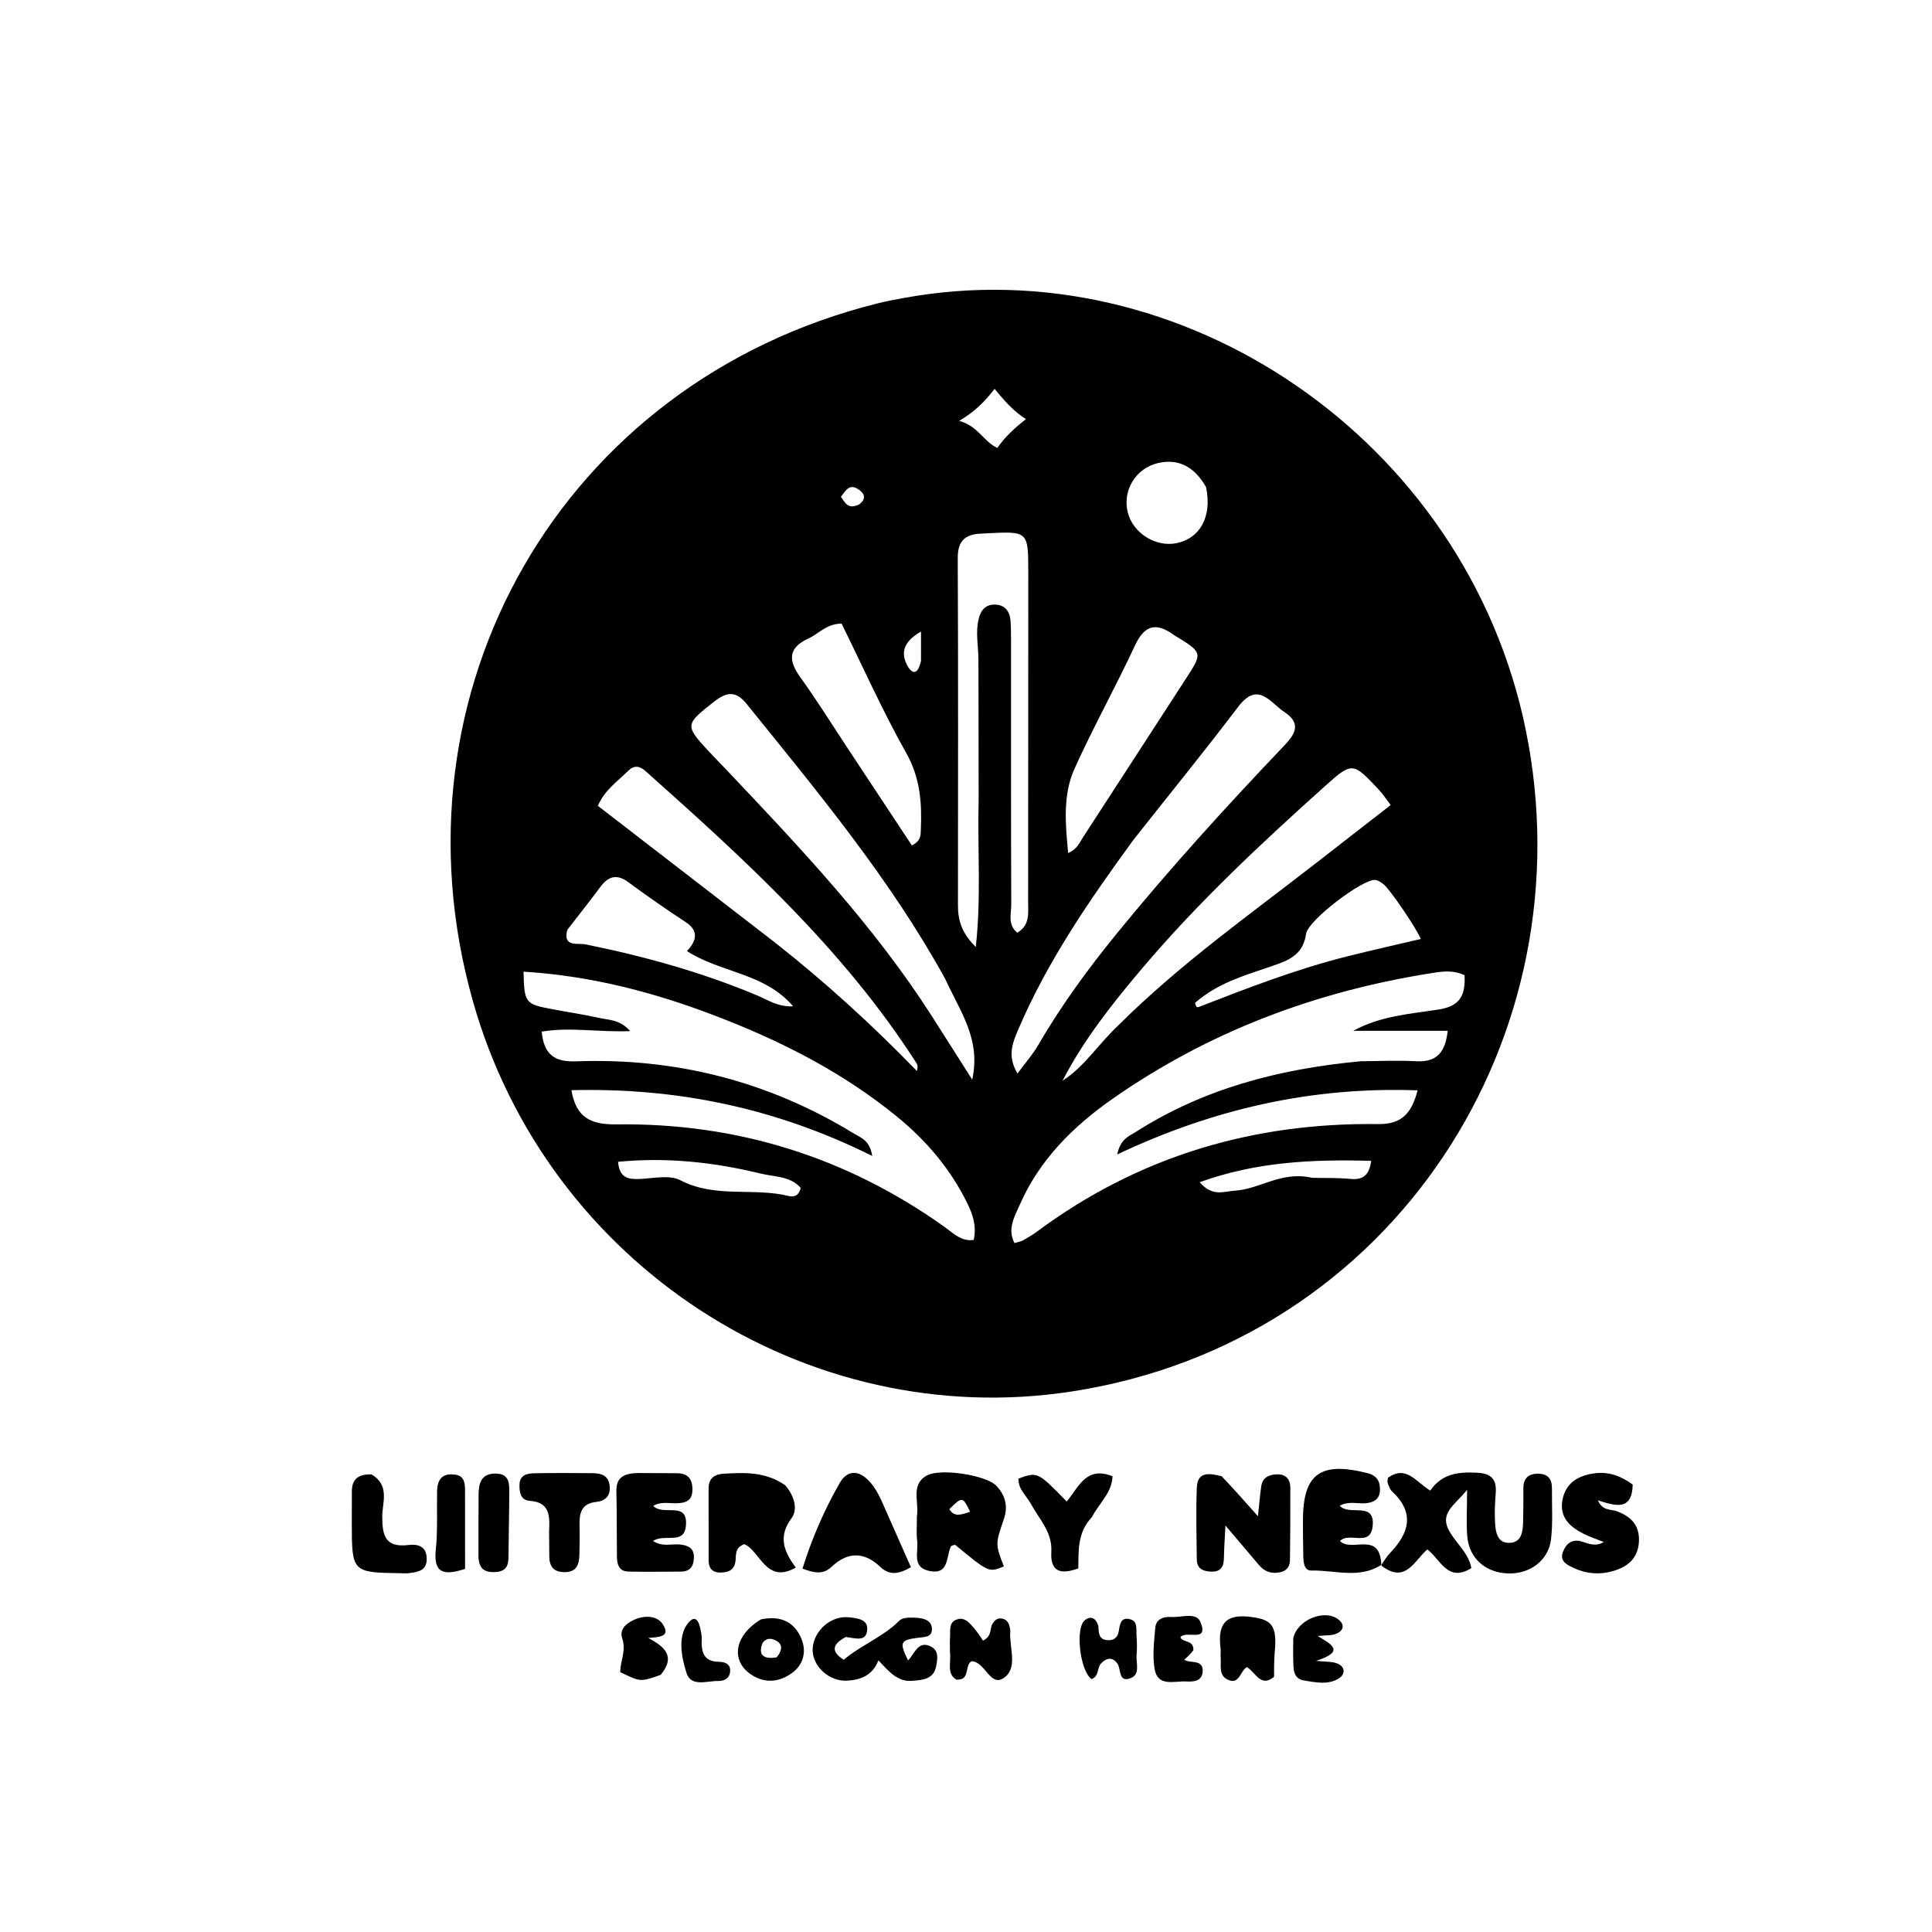 <svg version="1.1" id="Layer_1" xmlns="http://www.w3.org/2000/svg" xmlns:xlink="http://www.w3.org/1999/xlink" x="0px" y="0px"
	 width="100%" viewBox="0 0 400 400" enable-background="new 0 0 400 400" xml:space="preserve">
<path fill="#000000" opacity="1" stroke="none" 
	d="
M187.032,61.709 
	C244.537,51.093 303.513,90.907 315.858,150.956 
	C328.914,214.457 288.609,277.809 221.897,288.091 
	C167.065,296.542 113.279,261.954 97.861,207.118 
	C79.944,143.388 116.103,79.15 181.726,62.803 
	C183.338,62.401 184.974,62.093 187.032,61.709 
M281.704,219.72 
	C285.535,219.704 289.376,219.502 293.194,219.72 
	C297.708,219.978 299.269,217.599 299.734,213.415 
	C293.009,213.415 286.594,213.415 280.18,213.415 
	C285.812,210.329 291.938,209.929 297.875,209.005 
	C302.557,208.276 303.391,205.77 303.221,201.919 
	C300.758,200.725 298.378,201.16 296.148,201.514 
	C272.297,205.307 250.173,213.632 230.335,227.504 
	C222.217,233.181 215.217,240.118 211.141,249.41 
	C210.088,251.808 208.508,254.387 210.023,257.356 
	C210.875,257.103 211.384,257.045 211.794,256.812 
	C212.807,256.238 213.819,255.645 214.752,254.953 
	C235.717,239.406 259.409,232.39 285.33,232.73 
	C290.183,232.793 292.233,230.555 293.503,225.743 
	C271.721,224.963 251.367,229.535 231.304,239.018 
	C232.015,235.745 233.739,235.256 235.093,234.391 
	C249.026,225.494 264.48,221.347 281.704,219.72 
M147.522,210.092 
	C134.913,205.294 121.984,202.005 108.39,201.172 
	C108.545,207.631 108.725,207.87 114.153,208.904 
	C117.419,209.527 120.715,210.009 123.958,210.731 
	C126.01,211.188 128.389,211.058 130.462,213.484 
	C123.917,213.739 118.021,212.597 112.153,213.587 
	C112.585,218.348 114.874,219.899 119.176,219.74 
	C139.847,218.973 159.108,223.853 176.792,234.688 
	C178.192,235.546 180.057,236.02 180.596,239.333 
	C160.441,229.289 139.89,225.171 118.308,225.712 
	C119.273,231.529 122.501,232.855 127.629,232.789 
	C152.523,232.47 175.21,239.522 195.543,254.007 
	C197.308,255.264 198.988,257.097 201.601,256.711 
	C202.204,253.821 201.425,251.497 200.319,249.228 
	C196.825,242.064 191.802,236.138 185.649,231.132 
	C174.413,221.991 161.722,215.468 147.522,210.092 
M234.558,174.022 
	C225.536,186.421 216.84,199.015 210.79,213.22 
	C209.608,215.995 208.505,218.698 210.671,222.253 
	C212.3,220.037 213.827,218.309 214.963,216.352 
	C219.744,208.119 225.34,200.479 231.351,193.115 
	C242.307,179.693 253.955,166.893 265.898,154.354 
	C268.104,152.038 269.512,149.816 265.969,147.456 
	C262.936,145.434 260.463,140.905 256.316,146.382 
	C249.384,155.538 242.112,164.435 234.558,174.022 
M195.731,202.736 
	C184.352,182.042 169.321,163.988 154.57,145.727 
	C152.352,142.98 150.458,143.233 147.881,145.249 
	C141.859,149.959 141.747,150.142 146.62,155.429 
	C147.861,156.776 149.16,158.069 150.419,159.399 
	C165.648,175.483 180.884,191.562 192.896,210.329 
	C195.536,214.454 198.155,218.594 201.29,223.524 
	C203.132,215.092 198.777,209.467 195.731,202.736 
M202.617,165.5 
	C202.604,155.847 202.603,146.194 202.572,136.541 
	C202.563,133.725 201.93,130.917 202.631,128.092 
	C203.095,126.221 204.185,125.085 206.095,125.173 
	C208.028,125.263 209.063,126.551 209.209,128.443 
	C209.325,129.933 209.321,131.435 209.321,132.932 
	C209.328,151.073 209.298,169.215 209.368,187.355 
	C209.375,189.214 208.57,191.36 210.598,193.11 
	C213.322,191.553 212.859,188.927 212.862,186.545 
	C212.889,163.91 212.884,141.275 212.892,118.64 
	C212.896,109.987 212.9,109.987 204.396,110.413 
	C203.897,110.438 203.399,110.465 202.901,110.493 
	C199.71,110.675 198.277,112.106 198.292,115.554 
	C198.4,139.52 198.348,163.486 198.334,187.453 
	C198.332,190.515 199.114,193.222 202.027,196.053 
	C203.169,185.717 202.358,176.089 202.617,165.5 
M231.663,212.169 
	C244.198,199.689 258.591,189.476 272.499,178.671 
	C277.578,174.725 282.654,170.774 287.931,166.67 
	C286.86,165.279 286.242,164.319 285.473,163.501 
	C280.077,157.76 279.987,157.68 274.244,162.832 
	C260.995,174.718 247.997,186.873 236.476,200.484 
	C230.329,207.747 224.415,215.206 219.986,223.748 
	C224.539,220.855 227.321,216.218 231.663,212.169 
M160.379,195.08 
	C170.794,203.282 180.583,212.184 189.835,221.742 
	C190.025,221.026 190.011,220.527 189.781,220.167 
	C174.704,196.59 154.249,178.001 133.594,159.596 
	C132.396,158.529 131.228,158.432 130.083,159.572 
	C127.892,161.751 125.21,163.526 123.781,166.835 
	C135.889,176.176 147.856,185.407 160.379,195.08 
M243.023,131.46 
	C239.438,128.841 236.992,129.322 234.986,133.635 
	C230.997,142.21 226.38,150.496 222.484,159.111 
	C220.007,164.586 220.585,170.526 221.147,176.61 
	C223.064,175.787 223.507,174.457 224.209,173.377 
	C231.36,162.385 238.485,151.377 245.618,140.375 
	C249.03,135.113 249.031,135.114 243.023,131.46 
M175.548,154.99 
	C179.98,161.699 184.413,168.407 188.792,175.035 
	C190.748,174.076 190.603,172.822 190.651,171.707 
	C190.886,166.215 190.524,161.047 187.632,155.913 
	C182.697,147.153 178.59,137.925 174.239,129.103 
	C171.048,129.164 169.521,131.212 167.459,132.15 
	C163.075,134.145 163.194,136.761 165.759,140.31 
	C169.061,144.879 172.043,149.68 175.548,154.99 
M117.467,192.496 
	C116.397,196.178 119.752,195.226 121.102,195.498 
	C133.363,197.964 145.339,201.294 156.888,206.145 
	C159.002,207.033 161.044,208.492 164.209,208.343 
	C158.245,201.385 149.351,201.48 142.229,196.915 
	C144.374,194.607 144.573,192.639 141.987,190.93 
	C137.965,188.273 133.989,185.535 130.116,182.667 
	C127.653,180.844 125.923,181.432 124.252,183.689 
	C122.174,186.495 119.996,189.228 117.467,192.496 
M247.4,207.647 
	C247.508,207.922 247.584,208.218 247.741,208.461 
	C247.791,208.539 248.073,208.533 248.215,208.477 
	C258.259,204.569 268.312,200.682 278.785,198.044 
	C283.868,196.764 288.986,195.624 294.162,194.403 
	C293.123,191.937 287.643,183.95 286.432,183.055 
	C285.922,182.679 285.326,182.239 284.736,182.182 
	C282.156,181.935 270.804,190.536 270.403,193.351 
	C269.906,196.835 267.943,198.342 264.828,199.492 
	C258.958,201.658 252.68,203.017 247.4,207.647 
M249.705,100.86 
	C247.533,97.018 244.381,94.853 239.873,95.841 
	C235.123,96.882 232.337,101.606 233.501,106.12 
	C234.596,110.363 239.2,113.289 243.497,112.473 
	C248.347,111.551 251.009,107.085 249.705,100.86 
M165.784,245.94 
	C163.578,243.457 160.368,243.676 157.539,242.986 
	C147.863,240.624 138.075,239.558 127.961,240.536 
	C128.24,243.942 130.113,244.2 132.52,244.087 
	C135.333,243.955 138.654,243.201 140.892,244.369 
	C148.105,248.133 155.982,245.805 163.331,247.626 
	C164.254,247.855 165.354,247.704 165.784,245.94 
M271.639,243.852 
	C274.298,243.915 276.972,243.83 279.613,244.083 
	C282.331,244.343 283.484,243.204 283.891,240.34 
	C271.742,240.011 260.152,240.513 248.381,244.762 
	C251.065,247.887 253.448,246.631 255.636,246.516 
	C260.779,246.244 265.292,242.386 271.639,243.852 
M212.42,86.77 
	C209.904,85.219 207.965,82.996 205.919,80.508 
	C203.853,83.189 201.835,85.224 198.582,87.141 
	C202.513,88.181 203.641,91.444 206.489,92.739 
	C208.152,90.356 210.086,88.602 212.42,86.77 
M190.685,136.821 
	C190.685,134.909 190.685,132.997 190.685,130.764 
	C187.537,132.564 186.232,134.732 187.827,137.744 
	C188.6,139.205 189.922,140.249 190.685,136.821 
M177.928,104.403 
	C179.455,103.207 178.977,102.112 177.64,101.258 
	C175.778,100.069 175.063,101.679 174.096,102.858 
	C174.98,104.043 175.556,105.606 177.928,104.403 
z"/>
<path fill="#000000" opacity="1" stroke="none" 
	d="
M285.974,324.026 
	C286.553,323.214 287.041,322.315 287.727,321.605 
	C291.731,317.459 293.014,313.267 288.215,308.78 
	C287.758,308.353 287.537,307.644 287.299,307.029 
	C287.195,306.761 287.326,306.402 287.359,305.97 
	C291.138,303.212 293.246,306.912 296.125,308.612 
	C298.539,305.072 301.972,304.714 305.809,304.909 
	C308.932,305.067 309.907,306.419 309.665,309.297 
	C309.498,311.282 309.422,313.292 309.535,315.278 
	C309.652,317.315 310.06,319.631 312.735,319.424 
	C315.003,319.248 315.284,317.114 315.336,315.22 
	C315.4,312.895 315.405,310.567 315.393,308.241 
	C315.382,306.223 316.241,305.141 318.359,305.118 
	C320.515,305.095 321.342,306.231 321.319,308.227 
	C321.279,311.717 321.533,315.241 321.124,318.687 
	C320.603,323.082 316.757,325.907 312.234,325.766 
	C307.624,325.624 304.188,322.671 303.792,318.17 
	C303.546,315.383 303.746,312.558 303.746,308.452 
	C301.124,311.709 297.895,313.288 300.123,317.109 
	C301.595,319.632 304.067,321.586 304.631,324.661 
	C299.706,327.706 298.258,322.865 295.513,320.787 
	C292.789,323.163 291.011,327.901 286.123,324.241 
	C286.001,323.992 285.974,324.026 285.974,324.026 
z"/>
<path fill="#000000" opacity="1" stroke="none" 
	d="
M252.947,305.651 
	C255.479,308.325 257.682,310.805 260.449,313.922 
	C260.715,311.426 260.859,309.576 261.123,307.743 
	C261.383,305.933 262.684,305.302 264.338,305.247 
	C266.199,305.186 267.137,306.231 267.147,307.991 
	C267.172,312.983 267.132,317.976 267.075,322.968 
	C267.06,324.243 266.487,325.189 265.124,325.499 
	C263.329,325.908 261.845,325.437 260.654,324.029 
	C258.632,321.638 256.605,319.251 253.712,315.837 
	C253.563,318.888 253.425,320.755 253.395,322.623 
	C253.366,324.409 252.734,325.456 250.751,325.387 
	C249.027,325.326 247.797,324.765 247.782,322.836 
	C247.742,317.843 247.573,312.843 247.798,307.862 
	C247.939,304.715 250.343,304.944 252.947,305.651 
z"/>
<path fill="#000000" opacity="1" stroke="none" 
	d="
M162.59,307.523 
	C164.519,309.794 165.207,312.546 163.894,314.308 
	C161.048,318.128 162.269,321.224 164.77,324.545 
	C158.596,328.057 157.44,321.165 154.119,319.703 
	C151.866,320.485 152.535,322.273 152.207,323.61 
	C151.802,325.263 150.551,325.547 149.169,325.579 
	C147.542,325.617 146.725,324.718 146.719,323.125 
	C146.701,318.149 146.727,313.173 146.701,308.197 
	C146.691,306.073 147.946,305.219 149.811,305.116 
	C154.124,304.878 158.458,304.642 162.59,307.523 
z"/>
<path fill="#000000" opacity="1" stroke="none" 
	d="
M189.831,314.073 
	C190.323,310.829 188.473,307.372 191.899,305.483 
	C194.725,303.925 204.14,305.421 206.227,307.565 
	C208.13,309.518 208.745,311.835 207.856,314.449 
	C206.069,319.704 206.053,319.698 207.844,324.306 
	C204.732,325.594 204.732,325.594 197.728,319.818 
	C197.43,319.935 196.969,319.978 196.865,320.193 
	C195.834,322.325 196.558,326.148 192.345,325.237 
	C188.727,324.455 190.186,321.297 189.895,319.041 
	C189.705,317.567 189.842,316.05 189.831,314.073 
M200.85,312.988 
	C199.332,309.832 199.212,309.816 196.565,312.44 
	C197.496,314.138 198.961,313.646 200.85,312.988 
z"/>
<path fill="#000000" opacity="1" stroke="none" 
	d="
M132.205,304.972 
	C135.166,304.978 137.662,305.002 140.158,305.016 
	C142.47,305.028 143.393,306.238 143.358,308.483 
	C143.321,310.771 141.921,311.185 140.055,311.238 
	C138.519,311.281 136.879,310.83 135.231,311.766 
	C137.303,313.975 142.415,310.666 142.017,315.804 
	C141.692,320 137.618,317.412 135.207,319.043 
	C137.1,320.326 139.062,319.585 140.809,319.777 
	C142.53,319.967 143.708,320.543 143.668,322.468 
	C143.632,324.178 142.938,325.374 141.024,325.384 
	C137.372,325.405 133.719,325.46 130.07,325.374 
	C128.084,325.327 127.742,323.798 127.726,322.192 
	C127.682,317.7 127.717,313.205 127.617,308.714 
	C127.551,305.782 129.274,305.02 132.205,304.972 
z"/>
<path fill="#000000" opacity="1" stroke="none" 
	d="
M286.012,323.974 
	C281.42,326.943 276.371,325.059 271.526,325.161 
	C269.89,325.196 269.867,323.324 269.83,321.995 
	C269.764,319.663 269.769,317.329 269.76,314.997 
	C269.724,305.142 273.305,302.508 283.126,304.998 
	C285.212,305.526 285.792,306.881 285.698,308.652 
	C285.602,310.463 284.309,311.13 282.609,311.241 
	C280.977,311.348 279.289,310.746 277.377,311.733 
	C279.271,313.978 284.776,310.688 284.192,315.986 
	C283.701,320.449 279.296,317.03 277.42,319.067 
	C279.849,321.42 285.504,317.023 285.965,323.616 
	C285.974,324.026 286.001,323.992 286.012,323.974 
z"/>
<path fill="#000000" opacity="1" stroke="none" 
	d="
M182.451,310.579 
	C184.596,315.437 186.592,319.946 188.596,324.474 
	C185.967,325.974 184.13,326.196 182.195,324.357 
	C178.937,321.261 175.498,321.241 172.205,324.364 
	C170.469,326.011 168.657,325.731 166.147,324.765 
	C168.081,318.544 170.655,312.625 173.832,307.073 
	C176.035,303.224 179.77,304.714 182.451,310.579 
z"/>
<path fill="#000000" opacity="1" stroke="none" 
	d="
M338.038,307.36 
	C337.897,312.992 334.344,311.72 330.839,310.639 
	C331.797,312.896 333.56,312.415 334.847,312.917 
	C337.544,313.967 339.358,315.616 339.333,318.804 
	C339.309,321.888 337.754,323.853 335.04,324.898 
	C331.971,326.08 328.842,326.05 325.82,324.627 
	C324.457,323.985 322.865,323.259 323.573,321.348 
	C324.189,319.688 325.394,318.557 327.453,319.142 
	C328.849,319.539 330.236,320.321 332.054,319.26 
	C330.514,318.642 329.162,318.204 327.907,317.574 
	C325.051,316.142 322.825,314.166 323.487,310.575 
	C324.169,306.884 326.94,305.415 330.304,305.012 
	C333.032,304.685 335.564,305.547 338.038,307.36 
z"/>
<path fill="#000000" opacity="1" stroke="none" 
	d="
M175.128,338.92 
	C172.134,340.489 172.124,342.011 174.688,343.635 
	C178.359,340.532 182.867,338.907 186.206,335.53 
	C186.938,334.79 188.734,334.871 190.011,334.965 
	C191.304,335.06 192.848,335.521 192.939,337.133 
	C193.042,338.939 191.642,338.892 190.195,339.068 
	C186.354,339.534 186.169,340.028 188.008,343.775 
	C189.381,342.371 190.104,339.523 192.772,340.918 
	C194.419,341.779 194.092,343.479 193.833,344.929 
	C193.329,347.756 190.873,347.83 188.803,348.001 
	C185.873,348.243 184.028,346.084 181.869,343.755 
	C180.632,346.931 178.164,347.786 175.48,347.96 
	C171.6,348.212 168.074,344.862 168.253,341.326 
	C168.438,337.663 172.046,334.442 175.721,334.842 
	C177.308,335.015 179.595,335.202 179.553,337.202 
	C179.493,340.059 177.167,339.17 175.128,338.92 
z"/>
<path fill="#000000" opacity="1" stroke="none" 
	d="
M113.682,317.132 
	C113.87,313.689 113.757,311.005 109.686,310.739 
	C107.797,310.616 107.505,308.946 107.557,307.366 
	C107.625,305.312 109.189,305.048 110.718,305.022 
	C114.693,304.954 118.669,304.957 122.644,305.004 
	C124.387,305.025 125.976,305.401 126.219,307.599 
	C126.451,309.694 125.339,310.759 123.45,310.958 
	C120.288,311.291 119.915,313.376 119.991,315.919 
	C120.05,317.905 120.009,319.895 119.958,321.882 
	C119.907,323.876 119.414,325.494 116.904,325.497 
	C114.526,325.5 113.698,324.214 113.718,322.05 
	C113.732,320.559 113.696,319.068 113.682,317.132 
z"/>
<path fill="#000000" opacity="1" stroke="none" 
	d="
M226.056,314.11 
	C223.034,317.315 223.314,321.099 223.252,324.721 
	C219.476,326.091 217.428,325.351 217.666,321.243 
	C217.899,317.213 215.135,314.511 213.417,311.334 
	C212.499,309.638 210.773,308.309 210.861,306.126 
	C214.818,304.692 214.818,304.692 220.851,310.868 
	C223.273,308.016 224.85,303.415 230.336,305.652 
	C230.245,308.991 227.647,311.115 226.056,314.11 
z"/>
<path fill="#000000" opacity="1" stroke="none" 
	d="
M76.932,305.257 
	C80.772,307.574 79.145,311.074 79.14,313.95 
	C79.135,317.939 79.787,320.452 84.536,319.879 
	C86.442,319.65 88.274,320.055 88.345,322.637 
	C88.416,325.219 86.54,325.463 84.675,325.703 
	C84.186,325.766 83.683,325.731 83.186,325.723 
	C72.861,325.569 72.858,325.569 72.833,315.297 
	C72.827,313.141 72.864,310.985 72.85,308.829 
	C72.833,306.352 74.062,305.168 76.932,305.257 
z"/>
<path fill="#000000" opacity="1" stroke="none" 
	d="
M263.906,342.252 
	C263.778,344.096 263.778,345.556 263.778,347.166 
	C261.008,349.481 259.972,346.229 258.156,345.16 
	C256.748,345.915 256.619,348.976 254.119,347.721 
	C252.265,346.79 252.862,344.846 252.727,343.251 
	C252.67,342.59 252.781,341.913 252.702,341.256 
	C252.178,336.898 253.184,334.156 258.486,334.712 
	C263.339,335.22 264.468,336.409 263.906,342.252 
z"/>
<path fill="#000000" opacity="1" stroke="none" 
	d="
M99.059,321.343 
	C99.065,317.088 99.058,313.26 99.086,309.432 
	C99.103,307.056 99.649,305.051 102.627,305.088 
	C105.64,305.125 105.439,307.361 105.434,309.358 
	C105.424,313.352 105.322,317.346 105.287,321.34 
	C105.269,323.391 105.456,325.385 102.405,325.487 
	C99.593,325.581 98.969,324.092 99.059,321.343 
z"/>
<path fill="#000000" opacity="1" stroke="none" 
	d="
M196.676,341.97 
	C196.678,340.686 196.629,339.849 196.694,339.021 
	C196.806,337.595 196.318,335.8 198.263,335.246 
	C199.783,334.813 200.727,336.022 201.597,337.009 
	C202.36,337.875 202.963,338.881 203.528,339.674 
	C205.481,338.647 204.868,337.222 205.442,336.275 
	C205.915,335.496 206.427,334.942 207.393,335.097 
	C208.317,335.245 208.825,335.853 209.018,336.74 
	C209.089,337.064 209.191,337.401 209.165,337.723 
	C208.903,340.958 210.757,345.063 208.066,347.223 
	C205.044,349.648 204.087,344.061 201.173,343.942 
	C199.588,344.72 201.009,347.96 197.988,347.742 
	C195.925,346.475 196.966,344.263 196.676,341.97 
z"/>
<path fill="#000000" opacity="1" stroke="none" 
	d="
M157.563,335.271 
	C161.722,334.41 164.529,335.877 165.939,339.327 
	C167.027,341.989 166.325,344.704 163.93,346.412 
	C161.35,348.253 158.434,348.602 155.589,346.746 
	C151.225,343.899 151.974,338.619 157.563,335.271 
M160.802,343.134 
	C162.044,341.591 162.235,340.175 160.06,339.405 
	C159.064,339.052 158.015,339.587 157.713,340.591 
	C157.073,342.719 158.155,343.572 160.802,343.134 
z"/>
<path fill="#000000" opacity="1" stroke="none" 
	d="
M90.498,308.555 
	C90.619,305.724 92.126,305.032 94.214,305.3 
	C96.192,305.554 96.276,307.161 96.281,308.689 
	C96.297,314.105 96.287,319.521 96.287,324.817 
	C91.785,326.309 89.717,325.648 90.23,320.822 
	C90.646,316.904 90.401,312.915 90.498,308.555 
z"/>
<path fill="#000000" opacity="1" stroke="none" 
	d="
M247.073,341.658 
	C246.438,342.503 245.844,343.033 245.195,343.614 
	C246.391,344.49 249.163,343.404 248.996,346.11 
	C248.87,348.137 247.023,348.209 245.563,348.129 
	C243.105,347.993 239.674,349.338 239.033,345.484 
	C238.578,342.75 238.944,339.848 239.184,337.042 
	C239.343,335.188 240.88,334.676 242.503,334.78 
	C244.588,334.914 247.659,333.714 248.528,335.799 
	C250.387,340.262 245.496,337.41 244.386,338.988 
	C244.948,340.173 247.17,339.479 247.073,341.658 
z"/>
<path fill="#000000" opacity="1" stroke="none" 
	d="
M267.761,339.16 
	C268.638,335.305 274.162,333.167 276.969,335.198 
	C278.421,336.249 278.306,337.526 276.708,338.229 
	C275.71,338.668 274.46,338.536 272.818,338.715 
	C275.374,340.318 278.827,341.853 272.464,343.861 
	C274.528,344.083 275.766,343.985 276.815,344.383 
	C278.513,345.028 278.575,346.577 277.278,347.44 
	C275.083,348.899 272.448,348.326 270.033,347.944 
	C267.615,347.561 267.819,345.408 267.753,343.601 
	C267.705,342.277 267.747,340.951 267.761,339.16 
z"/>
<path fill="#000000" opacity="1" stroke="none" 
	d="
M136.802,346.748 
	C132.601,348.249 132.601,348.249 128.418,346.194 
	C128.407,343.956 129.686,341.729 128.826,339.21 
	C128.149,337.225 129.84,335.922 131.676,335.197 
	C133.719,334.391 136.07,334.597 137.156,336.192 
	C138.951,338.829 136.623,338.941 134.218,339.117 
	C137.41,340.861 140.045,342.797 136.802,346.748 
z"/>
<path fill="#000000" opacity="1" stroke="none" 
	d="
M227.405,336.642 
	C227.457,338.207 227.573,339.387 229.136,339.565 
	C230.498,339.721 231.373,339.135 231.624,337.739 
	C231.859,336.432 231.931,334.8 233.864,335.22 
	C235.611,335.599 235.215,337.272 235.3,338.53 
	C235.389,339.856 235.451,341.202 235.321,342.519 
	C235.151,344.238 236.174,346.657 234.084,347.448 
	C231.495,348.428 232.161,345.555 231.325,344.397 
	C230.326,343.013 229.071,343.213 227.969,344.39 
	C227.089,345.331 227.57,347.119 225.976,347.633 
	C223.586,345.877 222.551,337.014 224.642,335.41 
	C225.749,334.561 226.839,334.834 227.405,336.642 
z"/>
<path fill="#000000" opacity="1" stroke="none" 
	d="
M145.296,338.97 
	C145.121,341.993 145.601,344.015 148.869,344.061 
	C150.017,344.078 151.285,344.445 151.166,346.047 
	C151.06,347.488 149.941,348.055 148.739,348.029 
	C146.395,347.977 143.097,349.351 142.135,346.38 
	C141.045,343.012 140.248,338.6 142.576,335.91 
	C144.457,333.738 145.032,336.849 145.296,338.97 
z"/>
</svg>